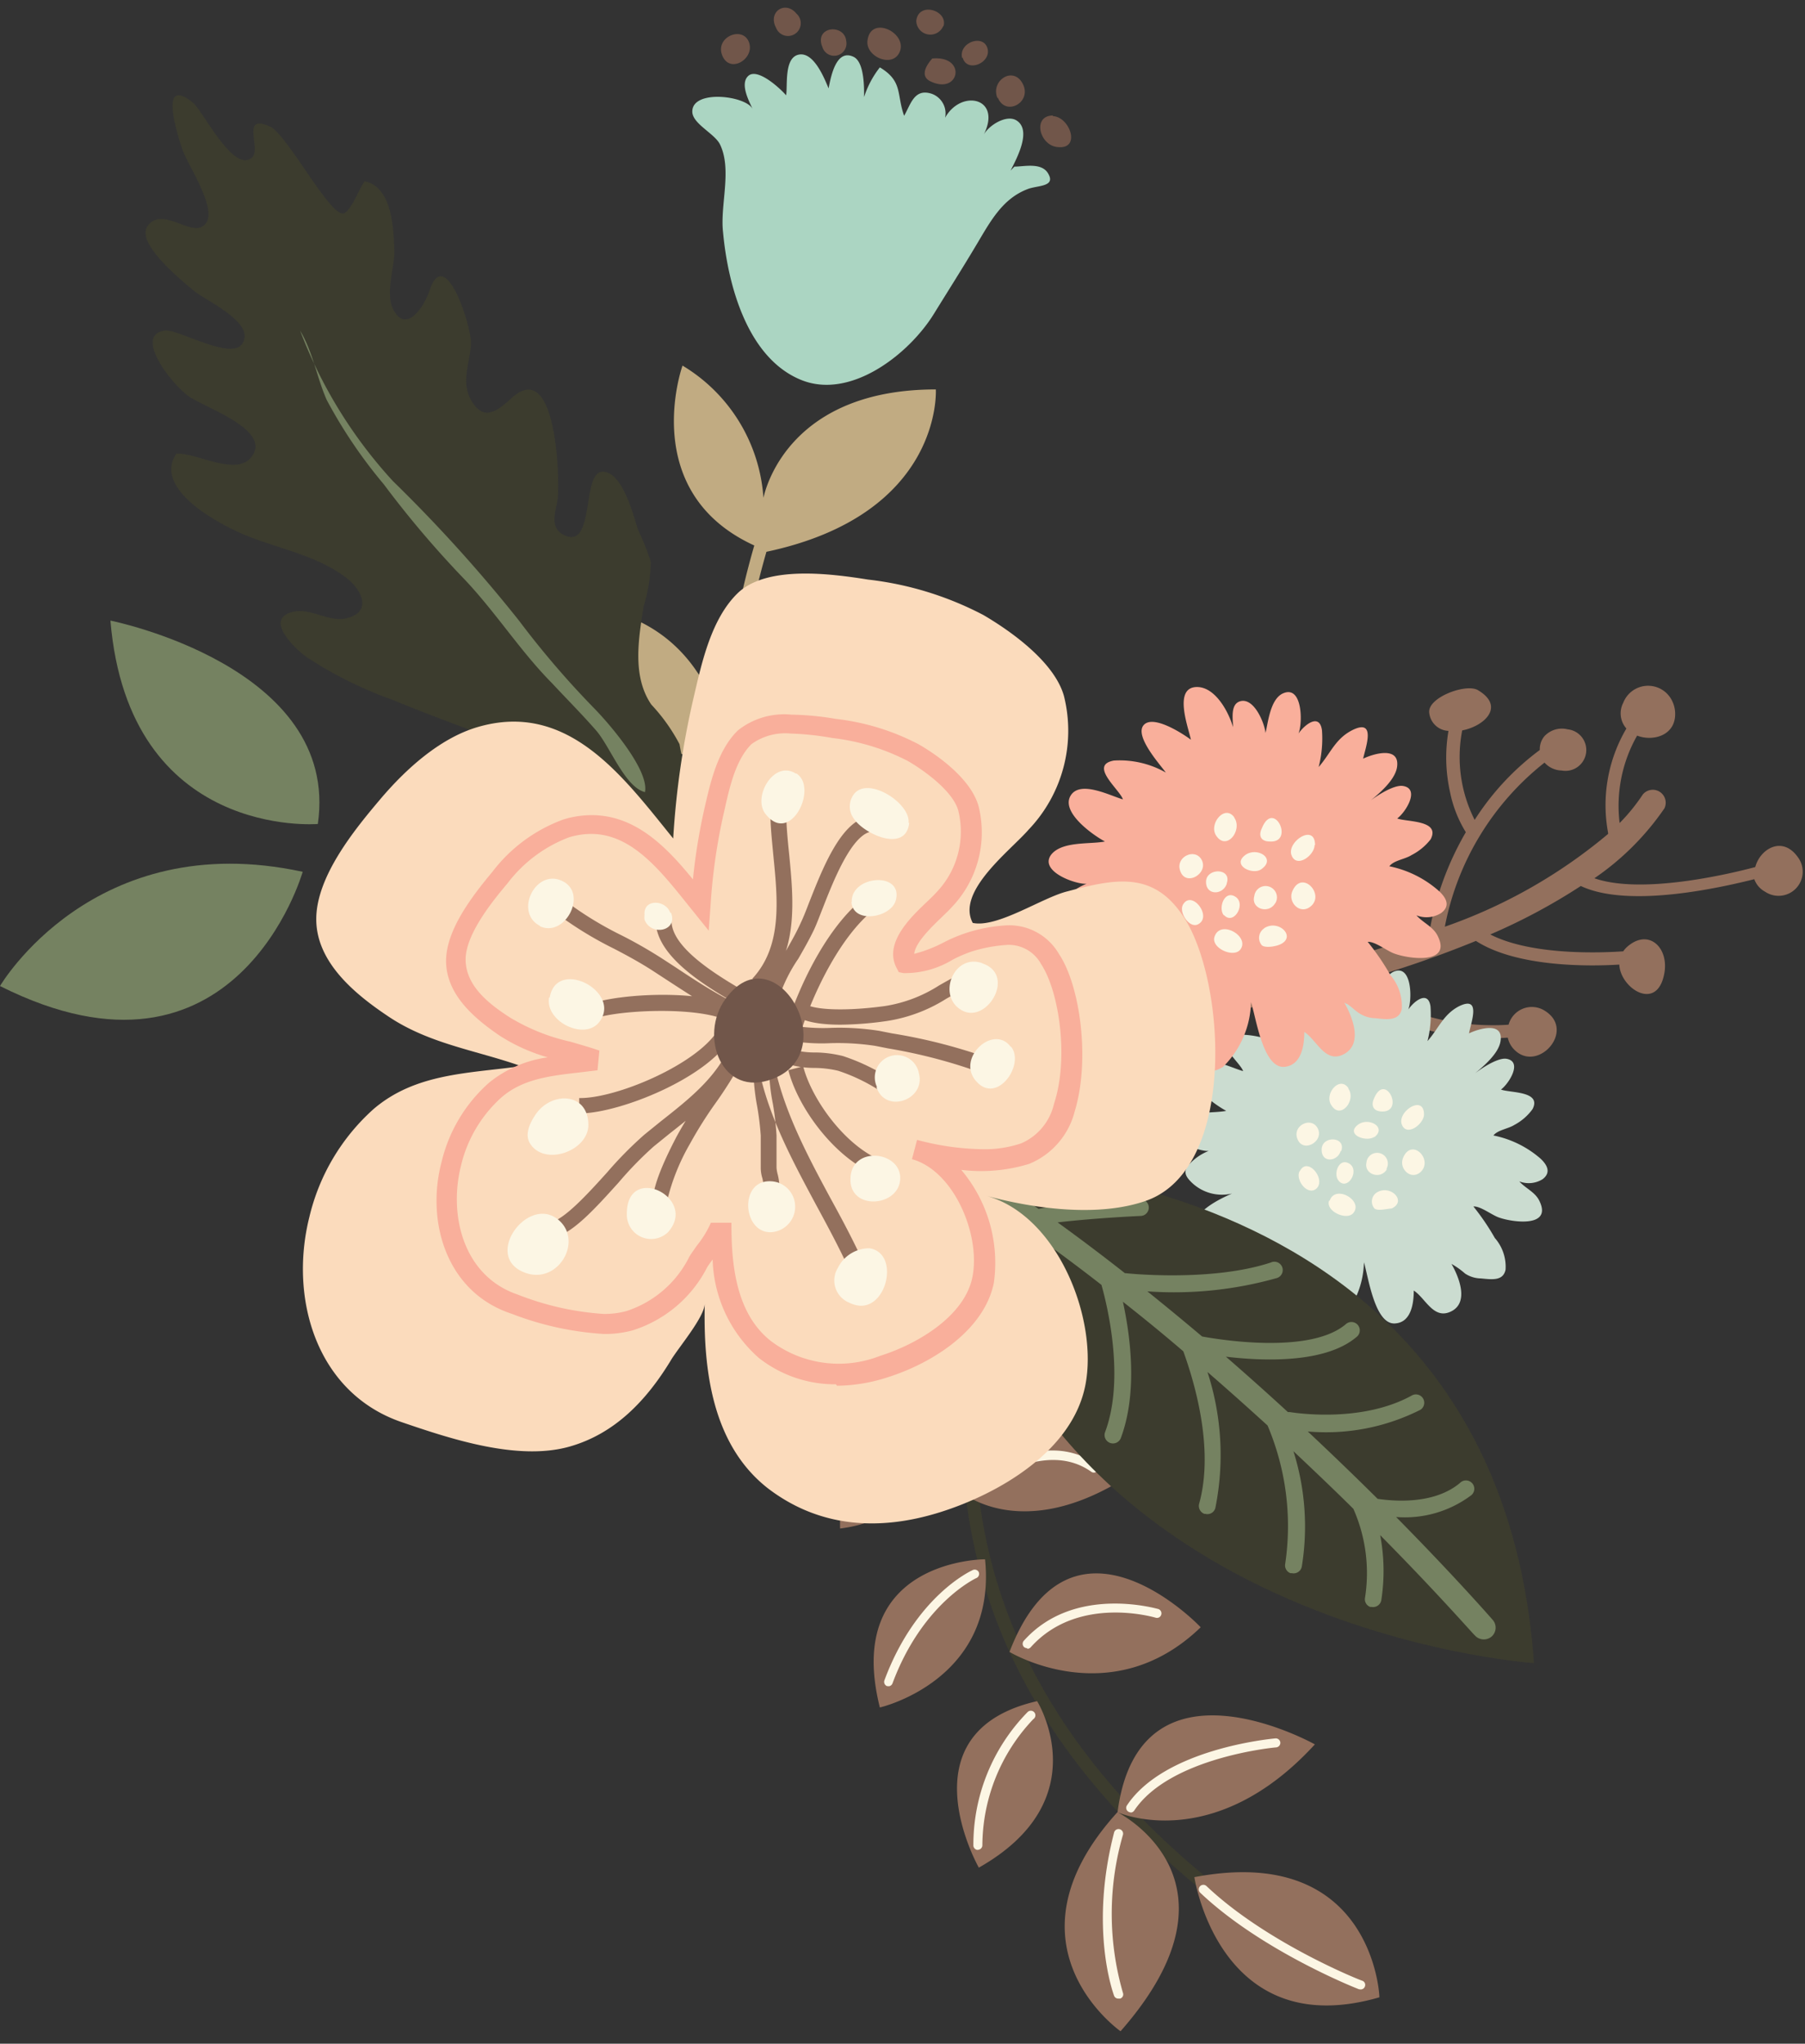 <svg xmlns="http://www.w3.org/2000/svg" viewBox="0 -0.49 114.433 129.52"><rect x="0" y="-0.49" width="114.433" height="129.52" fill="#333333" stroke="none"/><title>Depositphotos_110734058_04</title><g data-name="Layer 2"><g data-name="Layer 1"><path d="M114 53.86c-1-1.44-2.43-.53-2.72.6-1.31.35-7.1 1.79-10.2.71a17 17 0 0 0 4.44-4.43.82.82 0 0 0-1.37-.88 12 12 0 0 1-1.47 1.81 9 9 0 0 1 1.11-5.54c1 .39 2.48 0 2.41-1.47a1.88 1.88 0 0 0-.21-.77 1.69 1.69 0 0 0-3.08.16 1.45 1.45 0 0 0 .2 1.63 9.56 9.56 0 0 0-1.16 6.61v.07a32.91 32.91 0 0 1-10.35 5.88 17.41 17.41 0 0 1 6.32-10.4 1.49 1.49 0 0 0 1.08.5 1.32 1.32 0 1 0 .38-2.61 1.51 1.51 0 0 0-1.47.44 1.28 1.28 0 0 0-.29.87 16.69 16.69 0 0 0-4.13 4.43 8.82 8.82 0 0 1-.79-5.67c1.41-.27 2.74-1.52 1-2.55-.74-.45-3.21.46-3.09 1.43a1.28 1.28 0 0 0 1.22 1.15 10 10 0 0 0 .1 3.88 7.69 7.69 0 0 0 1 2.54 19.17 19.17 0 0 0-2.31 6.32 77.4 77.4 0 0 1-7.92 2.37 10.13 10.13 0 0 1 1.47-3.69c1.05-.12 1.91-1.65 1.08-2.53-1.24-1.28-3.42 1.26-1.9 2.3a10 10 0 0 0-1.5 4.13c-3.28.77-5.6 1.13-5.66 1.14a.82.82 0 0 0-.69.93v.07a.81.81 0 0 0 .91.61 86.24 86.24 0 0 0 9-2c3.53 3.56 8.62 3.49 10.18 3.37a1.53 1.53 0 0 0 .43.78c1.5 1.48 3.93-1.27 1.89-2.5a1.53 1.53 0 0 0-2.27.9c-1.22.09-6 .22-9.31-2.81a68.37 68.37 0 0 0 7.24-2.5c2.6 1.68 7.23 1.62 9.09 1.5.06 1.49 2.36 3 2.84.63.36-1.69-1-3-2.39-1.71a1.51 1.51 0 0 0-.2.24c-1.42.1-5.83.27-8.43-1.07a37.64 37.64 0 0 0 5.74-3.07c3.14 1.48 9.25 0 11-.43a1.45 1.45 0 0 0 .68.79 1.53 1.53 0 0 0 2.1-2.16z" fill="#93705d"/><path d="M74.52 70.72c.64-.85 2.34-.63 3.22-.81-.71-.38-2.63-1.72-2.07-2.71s2.41 0 3.14.19c-.16-.54-2.08-2-.55-2.3a5.71 5.71 0 0 1 3.1.72c-.32-.45-1.92-2.17-1.33-2.78s2.34.5 2.82.87c-.14-.71-1.08-3.15.36-3.16 1.09 0 1.92 1.47 2.15 2.39 0-.46-.17-1.35.41-1.53.83-.27 1.48 1.29 1.54 1.86.15-.58.28-2.05 1.07-2.38 1.15-.47 1.15 1.83.9 2.41.38-.55 1.26-1.23 1.41-.2a6.91 6.91 0 0 1-.19 2.2c.72-.82 1-1.69 2-2.21 1.42-.69.77 1 .63 1.72.65-.31 2.2-.76 2 .49-.12.84-1.22 1.72-1.86 2.24.42-.37 1.63-1.21 2.23-1.12 1.06.17.15 1.59-.34 1.95.55.22 2.6.08 2 1.24a3.36 3.36 0 0 1-1.15 1c-.39.25-1.06.32-1.33.67a6.48 6.48 0 0 1 3 1.48c.45.43.64.89.12 1.29a1.66 1.66 0 0 1-1.48.14c.4.45 1 .67 1.27 1.23.84 1.7-1.66 1.38-2.56 1.06-.46-.16-1.17-.73-1.62-.7a15.05 15.05 0 0 1 1.36 2 2.76 2.76 0 0 1 .68 2c-.15.75-.9.62-1.57.56a1.86 1.86 0 0 1-1-.31 5 5 0 0 0-.86-.61c.46.8 1.13 2.42 0 3s-1.64-.83-2.39-1.31c0 .77-.15 2-1.16 2.08-1.31.14-1.73-3-2-3.87a5.58 5.58 0 0 1-1.68 3.87c-.65.4-1.45.42-1.73-.36-.22-.58.14-1.39-.07-1.87-.26.58-1.94 2.14-2.63 1.63-.83-.64-.34-2.35-.09-3.12-.52.46-2.1 1.46-2.51.54s.68-1.67 1.2-2.28c-.74.66-2.69.65-3.14-.42s1.48-2 2.29-2.35a2.77 2.77 0 0 1-2.54-.68c-.47-.45-.59-.78-.09-1.26a3.27 3.27 0 0 1 1.15-.76c-.63.05-2.8-.74-2.11-1.73z" fill="#cbdcd0"/><path d="M87.1 69.15c.72-1.78 2 .89.47.8-.57-.04-.63-.44-.47-.8zm3.18 1c0-1.32-1.71-.19-1.41.62s1.4-.02 1.41-.63zm-1.33 2.75c-.28.67.5 1.44 1.12.88.81-.78-.57-2.2-1.12-.89zm-1.69 2.2a.68.68 0 0 0-.12 1c.22.18.85 0 1.08 0 1.02-.46-.09-1.57-.96-1zm-3 .5c-.24.68 1.15 1.3 1.55.77.62-.78-1.15-1.81-1.51-.77zm3.63-2a.68.68 0 1 0-1.26-.42c-.17.77.92 1.11 1.3.42zm-.79-2c.89-.64-.38-1.37-1.07-.76s.62 1.07 1.11.71zm-4.71 2.14c-.27.49.42 1.5 1 1.15.77-.53-.45-2.1-.96-1.2zM83.53 71c-.4-.73-1.55-.18-1.3.62.32 1.05 1.77.22 1.3-.62zm1.95-2.54c-.56-.8-1.56.4-1.07 1.1.59.94 1.59-.34 1.07-1.06zm-.45 4c.33-.93-1.22-1-1.24-.11s1 .79 1.21.1zm-.16 1.89c.58.64 1.35-.67.68-1.09s-1.05.67-.68 1.08z" fill="#fcf6e4"/><path d="M66.63 53.69c.68-.89 2.48-.66 3.42-.85-.75-.4-2.78-1.83-2.19-2.88s2.56 0 3.33.21C71 49.56 69 48 70.62 47.71a5.92 5.92 0 0 1 3.29.76c-.34-.48-2-2.3-1.41-3s2.48.53 3 .92c-.15-.75-1.15-3.34.39-3.34 1.15 0 2 1.56 2.28 2.54 0-.49-.18-1.43.43-1.63.89-.29 1.57 1.37 1.63 2 .16-.61.29-2.18 1.14-2.52 1.22-.5 1.22 1.94.95 2.56.4-.58 1.34-1.31 1.49-.21a7.24 7.24 0 0 1-.21 2.33c.77-.88 1.05-1.8 2.16-2.35 1.5-.73.82 1.09.66 1.82.69-.33 2.34-.8 2.15.53-.13.89-1.3 1.83-2 2.38.44-.39 1.74-1.28 2.37-1.18 1.12.17.16 1.69-.36 2.06.59.23 2.76.09 2.12 1.32a3.61 3.61 0 0 1-1.21 1c-.42.27-1.12.33-1.41.71A6.78 6.78 0 0 1 91.25 56c.48.46.69.94.12 1.37a1.74 1.74 0 0 1-1.57.15c.42.48 1.06.71 1.35 1.31.89 1.8-1.76 1.47-2.73 1.12-.48-.16-1.23-.78-1.71-.75a15.66 15.66 0 0 1 1.44 2.11 3 3 0 0 1 .72 2.14c-.16.8-1 .66-1.66.59a1.94 1.94 0 0 1-1.06-.33c-.3-.19-.62-.56-.92-.65.49.85 1.2 2.57 0 3.24s-1.74-.88-2.54-1.39c0 .82-.16 2.09-1.24 2.21-1.39.15-1.83-3.2-2.14-4.1a5.93 5.93 0 0 1-1.78 4.11c-.69.42-1.54.44-1.84-.38-.23-.62.15-1.48-.07-2-.27.62-2.06 2.28-2.78 1.73-.89-.67-.36-2.49-.1-3.31-.55.49-2.23 1.55-2.66.57s.72-1.77 1.27-2.42c-.79.7-2.85.69-3.33-.44s1.57-2.13 2.43-2.49a3 3 0 0 1-2.7-.73c-.49-.48-.63-.82-.09-1.34a3.47 3.47 0 0 1 1.23-.8c-.69.05-3.01-.78-2.26-1.83z" fill="#f9af9b"/><path d="M80 52c.76-1.88 2.11.95.49.84-.62-.01-.69-.44-.49-.84zm3.37 1.06c0-1.4-1.81-.2-1.49.65s1.45.01 1.46-.63zM81.93 56c-.3.71.52 1.53 1.19.93.88-.78-.61-2.33-1.19-.93zm-1.79 2.35a.72.72 0 0 0-.14 1.07c.24.19.9.06 1.14-.05 1.09-.47-.08-1.64-1-1.03zm-3.14.52c-.25.72 1.22 1.38 1.64.81.61-.83-1.27-1.92-1.64-.81zm3.86-2.13a.72.72 0 1 0-1.34-.44c-.23.81.92 1.17 1.33.44zM80 54.57c.94-.69-.4-1.46-1.13-.81s.62 1.24 1.13.81zm-5 2.27c-.29.51.45 1.59 1 1.22.84-.5-.45-2.17-1-1.22zM76.18 54c-.42-.77-1.64-.19-1.37.66.32 1.1 1.84.21 1.37-.66zm2.07-2.69c-.6-.85-1.65.43-1.14 1.17.67.98 1.68-.38 1.14-1.15zm-.48 4.19c.35-1-1.29-1-1.31-.12s1.05.88 1.31.15zm-.17 2c.61.68 1.43-.71.72-1.16s-1.11.76-.72 1.19z" fill="#fcf6e4"/><path d="M50.77 23.58c3.15 1.3 6.88-1.64 8.45-4.2.89-1.44 1.83-2.92 2.71-4.4s1.64-2.89 3.23-3.49c.62-.24 1.81-.13 1.28-1-.42-.7-1.53-.42-2.13-.42l-.24.25c.37-.74 1.35-2.52.4-3.16-.64-.44-1.81.31-2.11.9 1.29-2.55-1.86-3-2.65-.61a1.32 1.32 0 0 0-.65-2c-1.09-.35-1.31.64-1.74 1.4-.49-1.37-.07-2.19-1.54-3.07a6.07 6.07 0 0 0-1 1.88c0-.38.06-2.21-.67-2.55-1.1-.52-1.43 1.24-1.58 2-.26-.62-.93-2.32-1.88-2.14s-.71 1.94-.81 2.58C49.35 5 48 3.81 47.44 4.32s.08 1.66.28 2.11c-.38-.85-3.83-1.28-3.83.15 0 .77 1.4 1.38 1.75 2.07.79 1.61 0 3.85.2 5.58.31 3.37 1.55 7.96 4.93 9.35z" fill="#abd5c2"/><path d="M50.5.38a.81.81 0 1 1-1.3.89c-.54-1.01.59-1.76 1.3-.89zM45.78 3c.47 1.24 2.1.23 1.7-.82s-2.14-.33-1.7.82zm6.34-.58a.78.78 0 0 0 1.53-.31c-.11-1.11-2.01-.95-1.53.34zM55 2.06c-.16 1 1.49 1.76 2 .82.65-1.23-1.78-2.47-2-.82zm4.1 1.16c-.69.79-.54 1.24-.12 1.44 1.86.91 2.35-1.66.1-1.44zm.72-2.06c.28-1-1.59-1.57-1.73-.33a.89.89 0 0 0 1.71.33zm1.21 2c.28 1 1.85.32 1.57-.6s-1.85-.34-1.6.63zm2.23 2.54c.5 1.22 2.19.29 1.58-.88s-2.07-.18-1.6.91zm3.5 1.13c-1.33 0-.87 1.9.29 2 1.51.17.78-1.93-.31-1.96z" fill="#71564a"/><path d="M46.71 45.16c7.65 3.29 11.86-4.82 11.86-4.82C51.3 36.7 48 41.48 46.82 43.83a50.41 50.41 0 0 1 1.77-9.35c11.22-2.38 10.74-10.29 10.74-10.29-9.08 0-10.74 6-10.93 6.87a10.6 10.6 0 0 0-5.13-8.38s-2.87 8 4.55 11.4a52.43 52.43 0 0 0-2 11.75C43.8 38 37.1 38 37.1 38c-.12 8.5 6.75 9.65 8.62 9.81a69.49 69.49 0 0 0 .4 9.47c-2-5.71-10.35-7.23-10.35-7.23C36 58 45 58.84 46.32 58.93a71.41 71.41 0 0 0 3 13.45l.8-.3a72.37 72.37 0 0 1-3.26-15.83c6.64 3 10.32-5.84 10.32-5.84-4.74-2-9.09 3.26-10.39 5a65.54 65.54 0 0 1-.08-10.25z" fill="#c1ab82"/><path d="M76.27 119.38l.52-.64c-27.15-22-9.1-48.64-8.91-48.9l-.67-.47c-.19.27-18.67 27.55 9.07 50z" fill="#3c3c2e"/><path d="M70.85 114.36c1.37-10.55 12.51-4.3 12.51-4.3-6.45 7.04-12.51 4.3-12.51 4.3zM64 104.2s6.45 3.91 12.12-1.56c.02 0-8.2-8.64-12.12 1.56zm7.81-11.34s-7.62-7-10.94 1.17c.01-.03 3.93 3.52 10.96-1.17zm3.91 25.61s1.57 10.56 11.73 7.62c.02 0-.37-9.77-11.71-7.62zm-4.88-4.11c-7.63 8.41.2 13.88.2 13.88 8.42-9.58-.19-13.88-.19-13.88zm-8.8 3.52c7.62-4.3 3.71-10.56 3.71-10.56-8.58 1.96-3.69 10.56-3.69 10.56zm.39-19.55s-9 0-6.65 9.39c.02 0 7.45-1.72 6.67-9.39zM61.08 87s-8 0-7.82 9.38A8.92 8.92 0 0 0 61.08 87z" fill="#93705d"/><path d="M71.69 114.37a.31.31 0 0 1-.16-.05.28.28 0 0 1-.08-.4c2.4-3.59 9.12-4.21 9.41-4.24a.29.29 0 0 1 .31.26.29.29 0 0 1-.26.31c-.07 0-6.74.62-9 4a.28.28 0 0 1-.24.13zm-.77 11.8h.1a.28.28 0 0 0 .17-.37 18 18 0 0 1 0-10 .29.29 0 1 0-.56-.15c-1.57 6.08-.06 10.16 0 10.34a.28.28 0 0 0 .27.18zM65.13 104a.28.28 0 0 0 .22-.1c3-3.34 7.86-1.88 7.91-1.87a.28.28 0 0 0 .36-.19.29.29 0 0 0-.19-.36c-.05 0-5.3-1.57-8.51 2a.29.29 0 0 0 0 .41.3.3 0 0 0 .19.07zm21.13 21.59a.28.28 0 0 0 .27-.18.28.28 0 0 0-.16-.37c-.06 0-6.06-2.38-9.88-6a.29.29 0 0 0-.4.42c3.91 3.71 10 6.1 10.07 6.12zM62 116.74a.29.29 0 0 0 .28-.28 11.68 11.68 0 0 1 3.23-8 .29.29 0 1 0-.38-.43 12 12 0 0 0-3.42 8.42.29.29 0 0 0 .28.3zm-5.69-10.36a.29.29 0 0 0 .27-.18c1.89-5.09 5.29-6.67 5.32-6.68a.29.29 0 0 0 .15-.38.29.29 0 0 0-.35-.14c-.15.06-3.65 1.67-5.63 7a.29.29 0 0 0 .17.37h.1zm-2.13-11.49a.29.29 0 0 0 .21-.09l6.06-6.8a.29.29 0 0 0 0-.41.28.28 0 0 0-.4 0L54 94.41a.29.29 0 0 0 0 .4.27.27 0 0 0 .19.07zm7.55-.89a.29.29 0 0 0 .18-.07s4.17-3.34 7.27-1.15a.28.28 0 0 0 .4-.07.28.28 0 0 0-.07-.4c-3.46-2.45-7.79 1-8 1.18a.28.28 0 0 0 0 .4.27.27 0 0 0 .22.11z" fill="#fcf6e4"/><path d="M97.25 104.91s-33.32-2.2-37.35-31.74c0 .01 35.03-1.17 37.35 31.74z" fill="#3c3c2e"/><path d="M94.66 102.2c-.06-.07-2.34-2.69-6.15-6.55a7 7 0 0 0 4.71-1.34.53.53 0 1 0-.67-.81c-1.67 1.39-4.24 1.14-5.21 1-1.33-1.32-2.82-2.76-4.43-4.27a13.27 13.27 0 0 0 7.15-1.38.53.53 0 0 0-.52-.92C86.23 89.78 81.81 89 81.77 89h-.12c-1.24-1.14-2.56-2.32-3.93-3.51 2.34.28 6.28.44 8.27-1.24a.53.53 0 1 0-.68-.81c-2.32 1.95-8.22.93-9.1.77q-1.68-1.42-3.47-2.86a24 24 0 0 0 8.16-.83.53.53 0 1 0-.33-1c-3.77 1.25-9.12.69-9.18.68s0 0-.07 0a132.2 132.2 0 0 0-4.27-3.22c1.25-.15 3.32-.32 5.28-.41a.53.53 0 1 0-.06-1.06 40.51 40.51 0 0 0-6.43.61l-1.28-.89a.76.76 0 0 0-.31-.47 126.15 126.15 0 0 0-13-7.13.77.77 0 0 0-1 .35.75.75 0 0 0 .36 1c.07 0 5.2 2.5 9.44 4.94a.71.71 0 0 0 .23.23c1.73 1.11 3.42 2.28 5.09 3.47.33 1.5 1 4.93.34 7.09a.52.52 0 0 0 .32.63.53.53 0 0 0 .65-.36 15.93 15.93 0 0 0-.09-6.48q1.65 1.2 3.24 2.44c.37 1.3 1.5 5.94.23 9.33a.53.53 0 0 0 1 .37c1.09-2.92.59-6.52.13-8.63q2 1.57 3.83 3.14c.63 1.74 2 6.08 1 9.67a.54.54 0 0 0 .33.63h.06a.52.52 0 0 0 .64-.37 17 17 0 0 0-.5-8.62c1.33 1.15 2.6 2.29 3.81 3.39a16.32 16.32 0 0 1 1.12 8.76.53.53 0 0 0 .33.6h.09a.53.53 0 0 0 .63-.41 15.84 15.84 0 0 0-.53-7.32c1.36 1.28 2.65 2.51 3.8 3.65a10.06 10.06 0 0 1 .74 5.63.52.52 0 0 0 .33.59h.09a.53.53 0 0 0 .61-.42 12.09 12.09 0 0 0-.07-4.13c3.71 3.75 5.91 6.29 6 6.35a.76.76 0 0 0 1.06.08.75.75 0 0 0 .1-1.03z" fill="#758261"/><path d="M21.86 13c.51-.35.89-1.51 1.26-2 1.75.36 1.84 3 1.88 4.46 0 1.06-.57 2.61-.09 3.61.82 1.68 2-.14 2.33-1.18 1-2.92 2.67 2.36 2.62 3.41-.06 1.25-.7 2.46.08 3.69s1.61.55 2.5-.26c2.88-2.61 3.05 5.27 2.92 6.34-.1.81-.57 1.87.38 2.34 2 1 1.12-3.91 2.42-4s2 2.8 2.3 3.7a15.13 15.13 0 0 1 .8 2 10.43 10.43 0 0 1-.46 2.85c-.31 2-.74 4.39.49 6.2a11.49 11.49 0 0 1 1.79 2.51 23.82 23.82 0 0 0 .66 2.77 11.08 11.08 0 0 0 1.41 1.76c.86 1.11 1.41 2.38-.55 2.38-3 0-5-2.86-7.29-4.28-4.13-2.54-8-3.59-12.35-5.41a25.55 25.55 0 0 1-5.57-2.77c-.66-.49-2.15-1.92-1.38-2.58a1.37 1.37 0 0 1 .63-.27c1.09-.22 2.2.67 3.29.43 1.65-.37 1.06-1.74.1-2.51-1.86-1.48-4.4-1.9-6.54-2.79-1.61-.68-5.82-2.9-4.31-5.14 1.34-.07 3.92 1.55 4.84.1 1.06-1.66-3-3-4.05-3.73s-3.55-3.89-1.52-4.17c.91-.13 4.8 2.3 5.05.46.16-1.21-2.51-2.4-3.23-3s-3.7-3-2.91-4.09c1-1.37 3 1 3.74-.24.59-1-1.21-3.65-1.53-4.59s-1.54-4.74.64-3c.67.53 2.54 4.45 3.74 3.52.68-.53-.75-2.84 1.15-2 1.12.48 3.98 6.05 4.76 5.48z" fill="#3c3c2e"/><path d="M29.5 36.28a63.41 63.41 0 0 1-5.17-6.08 30.76 30.76 0 0 1-3.62-5.35c-.64-1.46-.86-3-1.68-4.38A29.6 29.6 0 0 0 24.91 30a94.45 94.45 0 0 1 8 8.85 56.89 56.89 0 0 0 4.77 5.56c.92.94 3.49 3.9 3.21 5.3-1.27-.31-2.21-2.89-3.1-3.91s-1.87-2-2.8-3c-1.99-2.01-3.49-4.39-5.49-6.52z" fill="#758261"/><path d="M19.19 54.76S15 69.53 0 62c0 0 5.91-10.11 19.19-7.24zM7 38.84c1.17 13.9 13.15 12.89 13.15 12.89C21.59 41.74 7 38.84 7 38.84z" fill="#758261"/><path d="M24.58 63.9c-2.06-1.38-4.52-3.39-4.53-6.12s2.46-5.73 4.05-7.61 3.74-3.85 6.14-4.57c5.77-1.72 9.27 3.14 12.44 7.05a53.33 53.33 0 0 1 1.31-9c.51-2.19 1.11-4.93 2.78-6.55 1.85-1.78 5.93-1.23 8.26-.86a20.79 20.79 0 0 1 7.32 2.25c1.81 1.06 4.5 3 5.1 5.12a9.07 9.07 0 0 1-2.24 8.48C64.08 53.4 60.6 56 61.67 58c1.57.33 4.41-1.61 6-2 3-.79 5.43-1.32 7.35 1.59 2.68 4 3.42 15.91-2.31 18-3.07 1.1-7.2.51-10.2-.3 4.53 1.22 7.12 7.8 6.3 12s-5.51 6.89-9.19 8.05c-3.84 1.21-7.66 1-10.94-1.51-3.53-2.76-4.1-7.51-4-11.72 0 .86-1.69 2.83-2.15 3.61C41 88.24 39 90.37 36.1 91.19c-3.27.92-7.5-.48-10.6-1.54-5.44-1.84-7.18-7.84-5.89-13a13.28 13.28 0 0 1 4.08-6.86c2.66-2.27 6-2.25 9.36-2.71-2.89-1.02-5.86-1.41-8.47-3.18z" fill="#fbdbbc"/><path d="M53 87.24a7.81 7.81 0 0 1-4.89-1.67 8.62 8.62 0 0 1-2.93-6.24c-.15.2-.27.37-.35.5a8 8 0 0 1-4.75 4 6.75 6.75 0 0 1-1.79.22 19.37 19.37 0 0 1-5.85-1.28C28.26 81.4 27 76.87 28 73.13a9.69 9.69 0 0 1 3-5 7.49 7.49 0 0 1 3.73-1.61 11.32 11.32 0 0 1-3.06-1.38c-1.46-1-3.38-2.52-3.39-4.72 0-1.92 1.55-4 2.93-5.65a9.93 9.93 0 0 1 4.52-3.33 6.14 6.14 0 0 1 1.78-.27c2.78 0 4.73 2 6.42 4.07a37.35 37.35 0 0 1 .78-4.71c.36-1.56.82-3.51 2.07-4.73a4.71 4.71 0 0 1 3.39-1 18.3 18.3 0 0 1 2.82.27 14.93 14.93 0 0 1 5.25 1.61c1 .57 3.27 2.09 3.79 3.89a6.84 6.84 0 0 1-1.68 6.42c-.16.18-.38.39-.64.64-.65.63-1.68 1.61-1.75 2.33a8.77 8.77 0 0 0 1.9-.74 9.77 9.77 0 0 1 4.08-1.07 3.64 3.64 0 0 1 3.19 1.81c1.35 2 2 6.72 1 10a4.9 4.9 0 0 1-2.88 3.31 10.4 10.4 0 0 1-4.31.38 9.13 9.13 0 0 1 2.07 7.15c-.6 3-3.88 5.1-6.75 6a10.55 10.55 0 0 1-3.2.53zM57.81 73l.33-1.25a16.74 16.74 0 0 0 4.1.59 7.26 7.26 0 0 0 2.5-.37 3.6 3.6 0 0 0 2.08-2.5c.95-2.86.34-7.1-.81-8.85a2.34 2.34 0 0 0-2.11-1.23 9.53 9.53 0 0 0-2.23.4 8.12 8.12 0 0 0-1.29.55 5.79 5.79 0 0 1-3.1.84l-.3-.06-.14-.27c-.81-1.56.84-3.16 1.95-4.21.22-.21.42-.4.57-.57a5.56 5.56 0 0 0 1.39-5.2c-.31-1.11-1.86-2.35-3.19-3.13a13.87 13.87 0 0 0-4.8-1.46 17.67 17.67 0 0 0-2.63-.28 3.64 3.64 0 0 0-2.49.67c-1 1-1.38 2.7-1.71 4.18a36.54 36.54 0 0 0-.88 6l-.12 1.64-1.4-1.74c-1.73-2.16-3.53-4.39-6.05-4.39a4.87 4.87 0 0 0-1.42.22 8.82 8.82 0 0 0-3.9 2.93c-.72.86-2.64 3.12-2.64 4.8S31 63.14 32.34 64a12.78 12.78 0 0 0 3.83 1.53c.61.18 1.22.35 1.83.56l-.12 1.25-1.17.14c-1.82.21-3.55.4-4.91 1.57a8.4 8.4 0 0 0-2.58 4.36c-.79 3.18.19 7 3.62 8.15a18 18 0 0 0 5.43 1.22 5.33 5.33 0 0 0 1.44-.18 6.8 6.8 0 0 0 4-3.46c.1-.17.28-.41.47-.69a6.5 6.5 0 0 0 .89-1.45h1.3c0 2.35.18 5.69 2.52 7.51a7.15 7.15 0 0 0 6.9.93c2.39-.75 5.37-2.53 5.86-5 .53-2.69-1.18-6.74-3.84-7.47z" fill="#f9af9b"/><path d="M49.19 75.56l-.63-.09.34-.4-.2-.35a.52.52 0 0 0-.24.37 4.72 4.72 0 0 1-.07-.55 2.08 2.08 0 0 0-.06-.37 2.23 2.23 0 0 1-.1-.62V71.48a17.93 17.93 0 0 0-.23-1.87 13.89 13.89 0 0 1-.24-2.74h1a12.16 12.16 0 0 0 .24 2.6 18.25 18.25 0 0 1 .23 2v2.05a2.3 2.3 0 0 0 .08.44 4 4 0 0 1 .09.52c0 .22 0 .37.06.46a.56.56 0 0 1-.22.64zm-7.63.64l.74-.62A13.56 13.56 0 0 1 43.74 72a25.89 25.89 0 0 1 1.61-2.56 26.22 26.22 0 0 0 1.75-2.8l-.86-.44a24.35 24.35 0 0 1-1.69 2.69 27.48 27.48 0 0 0-1.66 2.66c-1.33 2.54-1.78 4.11-1.32 4.65zm4.84-11.9l.53-.81C45 62.24 40 62.43 37.87 63l.23.94c1.91-.47 6.72-.62 8.3.41zm6.87.15a21.88 21.88 0 0 0 2.93-.23A9.82 9.82 0 0 0 60 62.8c.39-.22.79-.44 1.25-.67l-.43-.87c-.47.24-.89.48-1.28.7a8.89 8.89 0 0 1-3.45 1.31c-2.64.36-4.85.25-5.22-.28l-.79.56c.49.69 1.82.9 3.21.9zm-4.83-2.27c2.2-2.37 1.87-5.65 1.59-8.54-.1-.95-.18-1.84-.19-2.67h-1c0 .89.1 1.8.19 2.77.28 2.82.57 5.74-1.33 7.79l.71.66zM55.64 74l.34-.91c-2.29-.84-4.5-3.83-5.06-6l-.94.24C50.6 69.77 53 73 55.64 74zm-18.86-3.93c2.59 0 8.83-2.5 9.85-5.38l-.91-.32c-.81 2.26-6.39 4.73-8.94 4.73h-.06v1zM48.14 64l.5-.83c-.25-.16-.57-.34-.92-.54-1.91-1.09-5.11-2.92-5.15-4.74h-1c.05 2.36 3.42 4.28 5.65 5.55.33.2.65.37.9.53zm2.6 1c.85-2.68 2.64-6.37 4.87-8l-.56-.79c-2.42 1.72-4.3 5.49-5.23 8.45l.92.29zm5 3.59l.5-.84a12.88 12.88 0 0 0-2.79-1.31 7.57 7.57 0 0 0-1.73-.23 5.29 5.29 0 0 1-1.57-.21l-.37.89a5.75 5.75 0 0 0 1.86.3 6.7 6.7 0 0 1 1.5.18 11.53 11.53 0 0 1 2.57 1.22zm-1.77 11.6l.89-.39c-.65-1.47-1.44-2.95-2.22-4.37-1.49-2.76-3-5.62-3.58-8.61l-1 .17c.58 3.14 2.17 6.06 3.69 8.9.76 1.4 1.55 2.87 2.19 4.3zm-18.89-2.25c1.2-.23 2.63-1.82 4.14-3.49a22.92 22.92 0 0 1 2.22-2.28l1-.81c2.11-1.66 4.1-3.22 5-5.88l-.93-.3c-.78 2.39-2.67 3.86-4.66 5.43l-1 .81a24.11 24.11 0 0 0-2.35 2.38c-1.21 1.34-2.72 3-3.61 3.18l.19 1zM48.7 64.7v-1c-1.53 0-4.17-1.76-5.92-2.92l-.91-.59c-.79-.5-1.66-1-2.5-1.42a22.32 22.32 0 0 1-3.6-2.22l-.62.75a23.19 23.19 0 0 0 3.77 2.33c.83.43 1.67.89 2.43 1.38l.89.58c2 1.3 4.64 3.08 6.46 3.08zm.23 1.14l.07-1.48a9.73 9.73 0 0 1 1.61-4.09c.34-.59.7-1.22 1-1.85.16-.34.33-.8.54-1.33.66-1.69 1.77-4.52 3-4.86l-.26-.93c-1.67.47-2.78 3.35-3.61 5.45-.19.5-.37.95-.53 1.28-.27.6-.6 1.17-.94 1.77a11.2 11.2 0 0 0-1.7 4.2l-.18.06a2 2 0 0 0 .22.52l.78 1.26zm13.48 1.66l.36-.9a34.57 34.57 0 0 0-6.22-1.6l-.81-.16a16.25 16.25 0 0 0-3-.19 11.9 11.9 0 0 1-3-.24l-.28.93a11.86 11.86 0 0 0 3.22.28 15.9 15.9 0 0 1 2.8.17l.81.16a33.51 33.51 0 0 1 6 1.58z" fill="#93705d"/><path d="M54.53 82.26a1.79 1.79 0 0 1-.66-.18 1.52 1.52 0 0 1-.75-2.22 2.22 2.22 0 0 1 2-1.24c1.88.28 1.18 3.72-.59 3.64zm-.61-8.09c-.11 2.08 3.06 1.85 3.15.07s-3.07-2.15-3.15-.07zm-4.58.29a1.74 1.74 0 0 0-.86-.06c-1.61.33-1.28 3.29.43 3.2a1.62 1.62 0 0 0 .43-3.14zm-9.6 2a1.54 1.54 0 0 0 2.62 1.13c1.92-2.18-2.64-4.41-2.62-1.14zm-4.45.27c-1.94-1.4-4.74 2.54-1.91 3.47 2.1.68 3.67-2.2 1.9-3.48zM34 70.08c-.61.86-.66 1.49-.39 1.91.94 1.47 3.73.44 3.69-1.22-.03-2.03-2.3-2.09-3.3-.69zm.81-7.35c-.27 1.58 2.46 2.85 3.29 1.39 1.14-1.87-2.83-3.88-3.25-1.39zm-.6-4.53c1.64.8 3.17-2.21 1.31-2.91-1.64-.63-2.92 2.1-1.26 2.91zm8.28-.85c-.28-.81-1.7-.91-1.63.13a1.61 1.61 0 0 0 0 .31c.41 1.08 2.14.73 1.68-.43zm7.95-8.82c-1.37-.87-2.74 1.47-1.92 2.55 1.58 2.06 3.38-1.66 1.97-2.55zm7.16 3.13c.14-1.24-2.58-3-3.47-1.81a1.29 1.29 0 0 0 0 1.54c.64.98 3.31 2.2 3.51.27zm-3.62 5c.09 1.47 2.62 1 2.83-.17.38-1.77-2.89-1.49-2.81.2zm8.26 3.88c-1.79-.6-2.86 2.11-1.26 3s3.45-2.25 1.31-2.97zm1.82 5.29c-1.08-1.4-3.37.68-2.24 2.12 1.32 1.68 3.18-.95 2.29-2.09zm-8.5 2.56c.56 1.74 3.13.83 2.7-.84a1.41 1.41 0 1 0-2.65.87z" fill="#fcf6e4"/><path d="M49 67.88c-3.25 1.26-4.72-2.73-3-5.07 3.09-4.27 7.54 3.32 3 5.07z" fill="#71564a"/></g></g></svg>